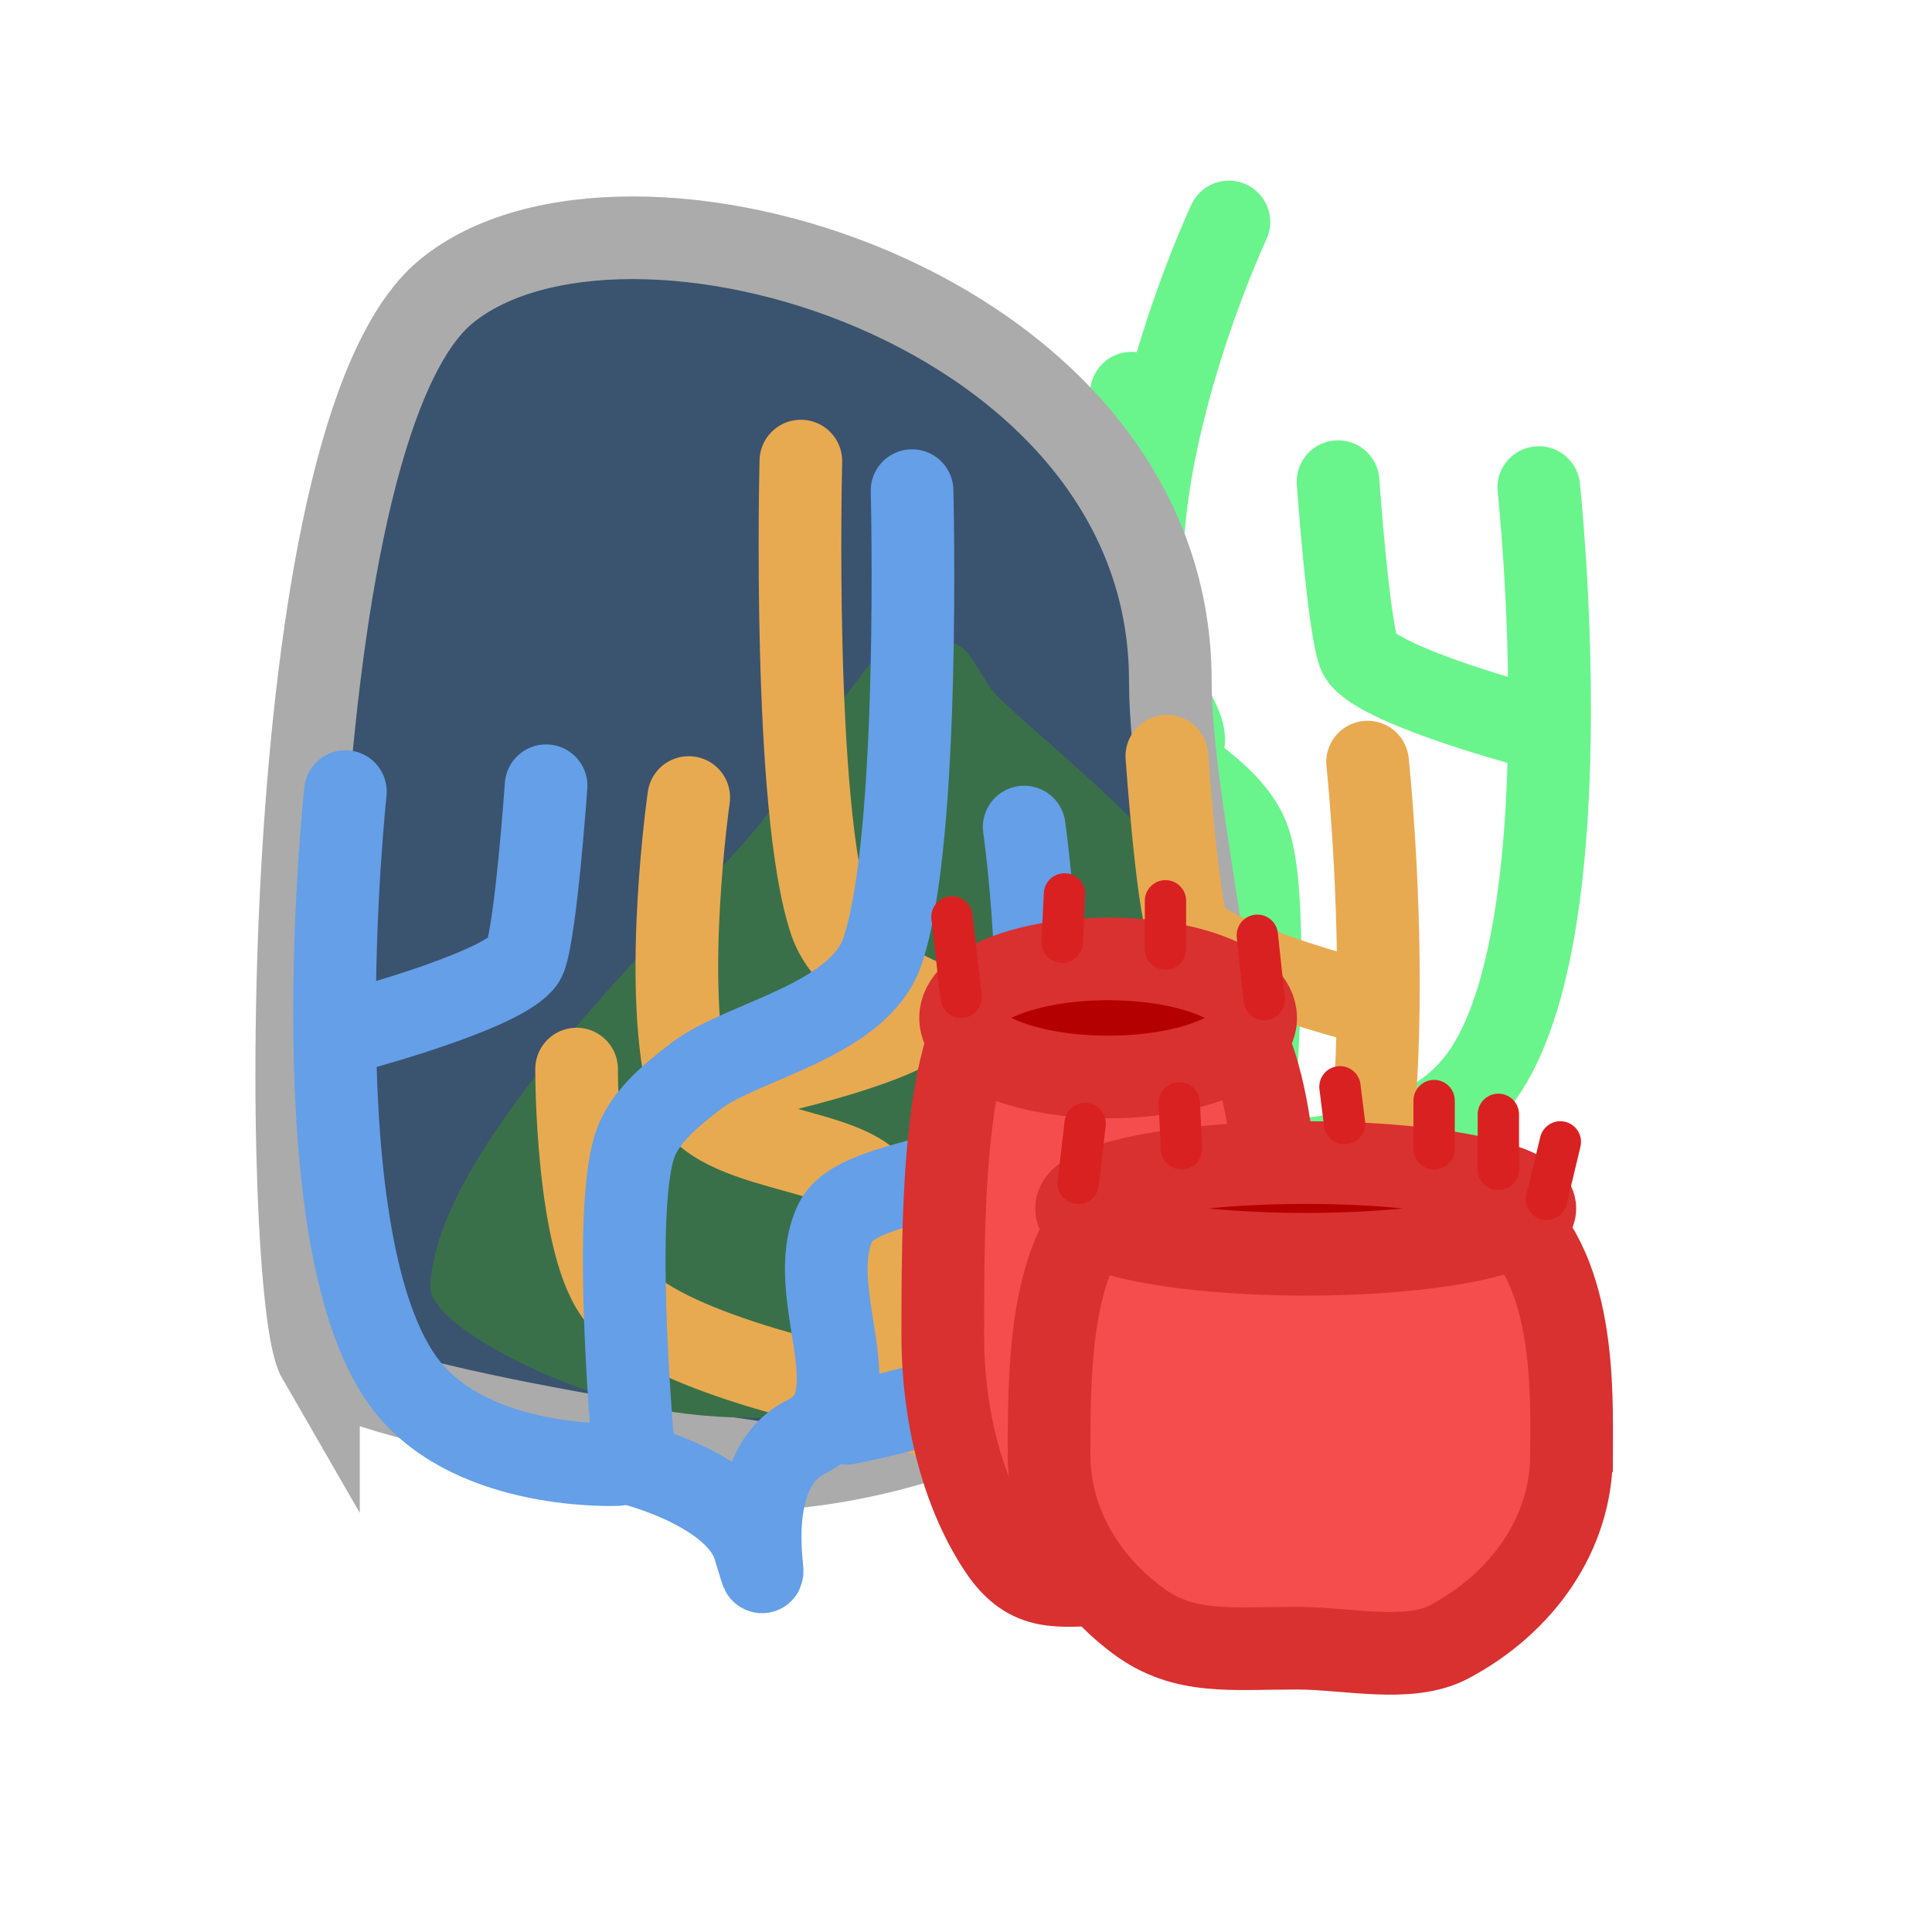 <svg version="1.1" xmlns="http://www.w3.org/2000/svg" xmlns:xlink="http://www.w3.org/1999/xlink" width="46.75" height="46.75" viewBox="0,0,46.75,46.75"><g transform="translate(-216.625,-156.625)"><g data-paper-data="{&quot;isPaintingLayer&quot;:true}" fill-rule="nonzero" stroke-linejoin="miter" stroke-miterlimit="10" stroke-dasharray="" stroke-dashoffset="0" style="mix-blend-mode: normal"><g data-paper-data="{&quot;index&quot;:null}" fill="none" stroke="#69f58c" stroke-width="2" stroke-linecap="round"><path d="M246.361,161.996c0,0 -3.652,7.803 -1.345,11.843c0.81,1.419 -0.686,0.67 0.348,1.458c0.692,0.528 1.278,1.034 1.496,1.697c0.568,1.728 0,7.713 0,7.713c0,0 -1.892,1.192 -2.318,2.561c-0.641,2.065 0.098,-2.293 -1.846,-3.239c-1.711,-0.833 0.118,-3.46 -0.693,-5.178c-0.56,-1.186 -4.199,-0.927 -4.594,-2.599c-0.607,-2.566 0.024,-6.971 0.024,-6.971"/><path d="M253.86,168.423c0,0 1.194,11.054 -1.511,14.416c-1.63,2.025 -5.059,1.868 -5.059,1.868"/><path d="M244.003,166.139c0,0 0.285,7.297 -0.67,8.325c-0.898,0.967 -5.472,1.816 -5.472,1.816"/><path d="M253.431,174.137c0,0 -3.663,-0.991 -3.924,-1.704c-0.263,-0.716 -0.504,-4.153 -0.504,-4.153"/><path d="M241.719,183.707c0,0 -4.711,-0.918 -5.96,-2.32c-1.049,-1.178 -1.039,-5.536 -1.039,-5.536"/></g><path d="M216.625,203.375v-46.75h46.75v46.75z" fill="none" stroke="none" stroke-width="2" stroke-linecap="butt"/><path d="M224.331,189.503c-0.868,-1.503 -1.139,-22.316 3.079,-25.816c4.27,-3.543 17.534,0.277 17.534,9.406c0,3.644 2.023,10.483 0.809,13.216c-1.649,3.711 -6.596,5.505 -9.995,5.82c0,0 -10.742,-1.44 -11.427,-2.627z" data-paper-data="{&quot;index&quot;:null}" fill="#3a536f" stroke="#ababab" stroke-width="2" stroke-linecap="butt"/><path d="M244.693,177.442c0,1.972 1.386,11.786 -0.429,11.786c-0.422,0 -2.783,1.127 -6.514,1.538c-3.731,0.411 -5.322,-0.038 -6.178,-0.266c-1.827,-0.487 -4.593,-1.869 -4.539,-2.774c0.251,-4.242 8.517,-10.918 8.517,-12.07c0,-0.944 0.837,-1.374 1.388,-2.013c0.6,-0.695 0.952,-1.558 1.898,-1.558c1.134,0 1.134,0.196 1.725,1.146c0.354,0.57 4.133,3.471 4.133,4.211z" fill="#3a7049" stroke="none" stroke-width="0" stroke-linecap="butt"/><g data-paper-data="{&quot;index&quot;:null}" fill="none" stroke="#e8aa51" stroke-width="2" stroke-linecap="round"><path d="M236.004,167.782c0,0 -0.214,8.395 0.714,11.141c0.572,1.693 3.389,2.168 4.503,3.017c0.692,0.528 1.278,1.034 1.496,1.697c0.568,1.728 0,7.713 0,7.713c0,0 -2.666,0.051 -4.163,-0.679c-1.711,-0.833 0.118,-3.46 -0.693,-5.178c-0.56,-1.186 -4.199,-0.927 -4.594,-2.599c-0.607,-2.566 0.024,-6.971 0.024,-6.971"/><path d="M249.717,175.066c0,0 1.194,11.054 -1.511,14.416c-1.63,2.025 -5.059,1.868 -5.059,1.868"/><path d="M239.19,181.108c-0.898,0.967 -5.472,1.816 -5.472,1.816"/><path d="M249.288,180.78c0,0 -3.663,-0.991 -3.924,-1.704c-0.263,-0.716 -0.504,-4.153 -0.504,-4.153"/><path d="M237.576,190.35c0,0 -4.711,-0.918 -5.96,-2.32c-1.049,-1.178 -1.039,-5.536 -1.039,-5.536"/></g><g fill="none" stroke="#649fe8" stroke-width="2" stroke-linecap="round"><path d="M241.408,176.638c0,0 0.63,4.405 0.024,6.971c-0.395,1.672 -4.034,1.413 -4.594,2.599c-0.811,1.718 1.018,4.344 -0.693,5.178c-1.944,0.947 -0.633,4.733 -1.274,2.668c-0.425,-1.369 -2.889,-1.989 -2.889,-1.989c0,0 -0.568,-5.985 0,-7.713c0.218,-0.663 0.804,-1.169 1.496,-1.697c1.114,-0.849 3.931,-1.323 4.503,-3.017c0.928,-2.746 0.714,-11.141 0.714,-11.141"/><path d="M231.553,192.064c0,0 -3.43,0.157 -5.059,-1.868c-2.705,-3.362 -1.511,-14.416 -1.511,-14.416"/><path d="M229.839,175.638c0,0 -0.241,3.437 -0.504,4.153c-0.261,0.712 -3.924,1.704 -3.924,1.704"/><path d="M244.122,183.208c0,0 0.01,4.358 -1.039,5.536c-1.249,1.402 -5.96,2.32 -5.96,2.32"/></g><path d="M247.581,188.936c0,2.46 -0.761,4.618 -1.906,5.838c-0.627,0.668 -1.584,0.198 -2.38,0.198c-1.029,0 -1.754,0.211 -2.471,-0.855c-0.85,-1.263 -1.386,-3.116 -1.386,-5.181c0,-3.807 0.037,-8.75 2.286,-8.75c1.116,0 3.566,-0.64 4.744,1.051c1.197,1.717 1.113,5.781 1.113,7.699z" fill="#f54d4d" stroke="#d93030" stroke-width="2" stroke-linecap="butt"/><path d="M247.01,181.257c0,0.789 -1.599,1.429 -3.571,1.429c-1.972,0 -3.571,-0.64 -3.571,-1.429c0,-0.789 1.599,-1.429 3.571,-1.429c1.972,0 3.571,0.64 3.571,1.429z" fill="#b50000" stroke="#d93030" stroke-width="2" stroke-linecap="butt"/><path d="M254.652,191.824c0,1.909 -1.181,3.584 -2.959,4.53c-0.974,0.518 -2.459,0.153 -3.695,0.153c-1.597,0 -2.724,0.164 -3.836,-0.663c-1.319,-0.98 -2.152,-2.418 -2.152,-4.02c0,-2.954 0.058,-6.79 3.549,-6.79c1.732,0 5.536,-0.497 7.366,0.815c1.858,1.333 1.728,4.486 1.728,5.974z" fill="#f54d4d" stroke="#d93030" stroke-width="2" stroke-linecap="butt"/><path d="M253.765,185.866c0,0.612 -2.482,1.109 -5.545,1.109c-3.062,0 -5.545,-0.496 -5.545,-1.109c0,-0.612 2.482,-1.109 5.545,-1.109c3.062,0 5.545,0.496 5.545,1.109z" fill="#b50000" stroke="#d93030" stroke-width="2" stroke-linecap="butt"/><path d="M239.66,178.812l0.222,1.944" fill="none" stroke="#d92121" stroke-width="1" stroke-linecap="round"/><path d="M242.327,179.423l0.056,-1.167" fill="none" stroke="#d92121" stroke-width="1" stroke-linecap="round"/><path d="M244.827,179.589v-1.167" fill="none" stroke="#d92121" stroke-width="1" stroke-linecap="round"/><path d="M247.049,179.256l0.167,1.556" fill="none" stroke="#d92121" stroke-width="1" stroke-linecap="round"/><path d="M242.716,185.256l0.167,-1.444" fill="none" stroke="#d92121" stroke-width="1" stroke-linecap="round"/><path d="M245.216,184.423l-0.056,-1.111" fill="none" stroke="#d92121" stroke-width="1" stroke-linecap="round"/><path d="M249.049,182.923l0.111,0.889" fill="none" stroke="#d92121" stroke-width="1" stroke-linecap="round"/><path d="M251.327,183.256v1.167" fill="none" stroke="#d92121" stroke-width="1" stroke-linecap="round"/><path d="M252.882,183.589v1.333" fill="none" stroke="#d92121" stroke-width="1" stroke-linecap="round"/><path d="M254.382,184.256l-0.333,1.389" fill="none" stroke="#d92121" stroke-width="1" stroke-linecap="round"/></g></g></svg>